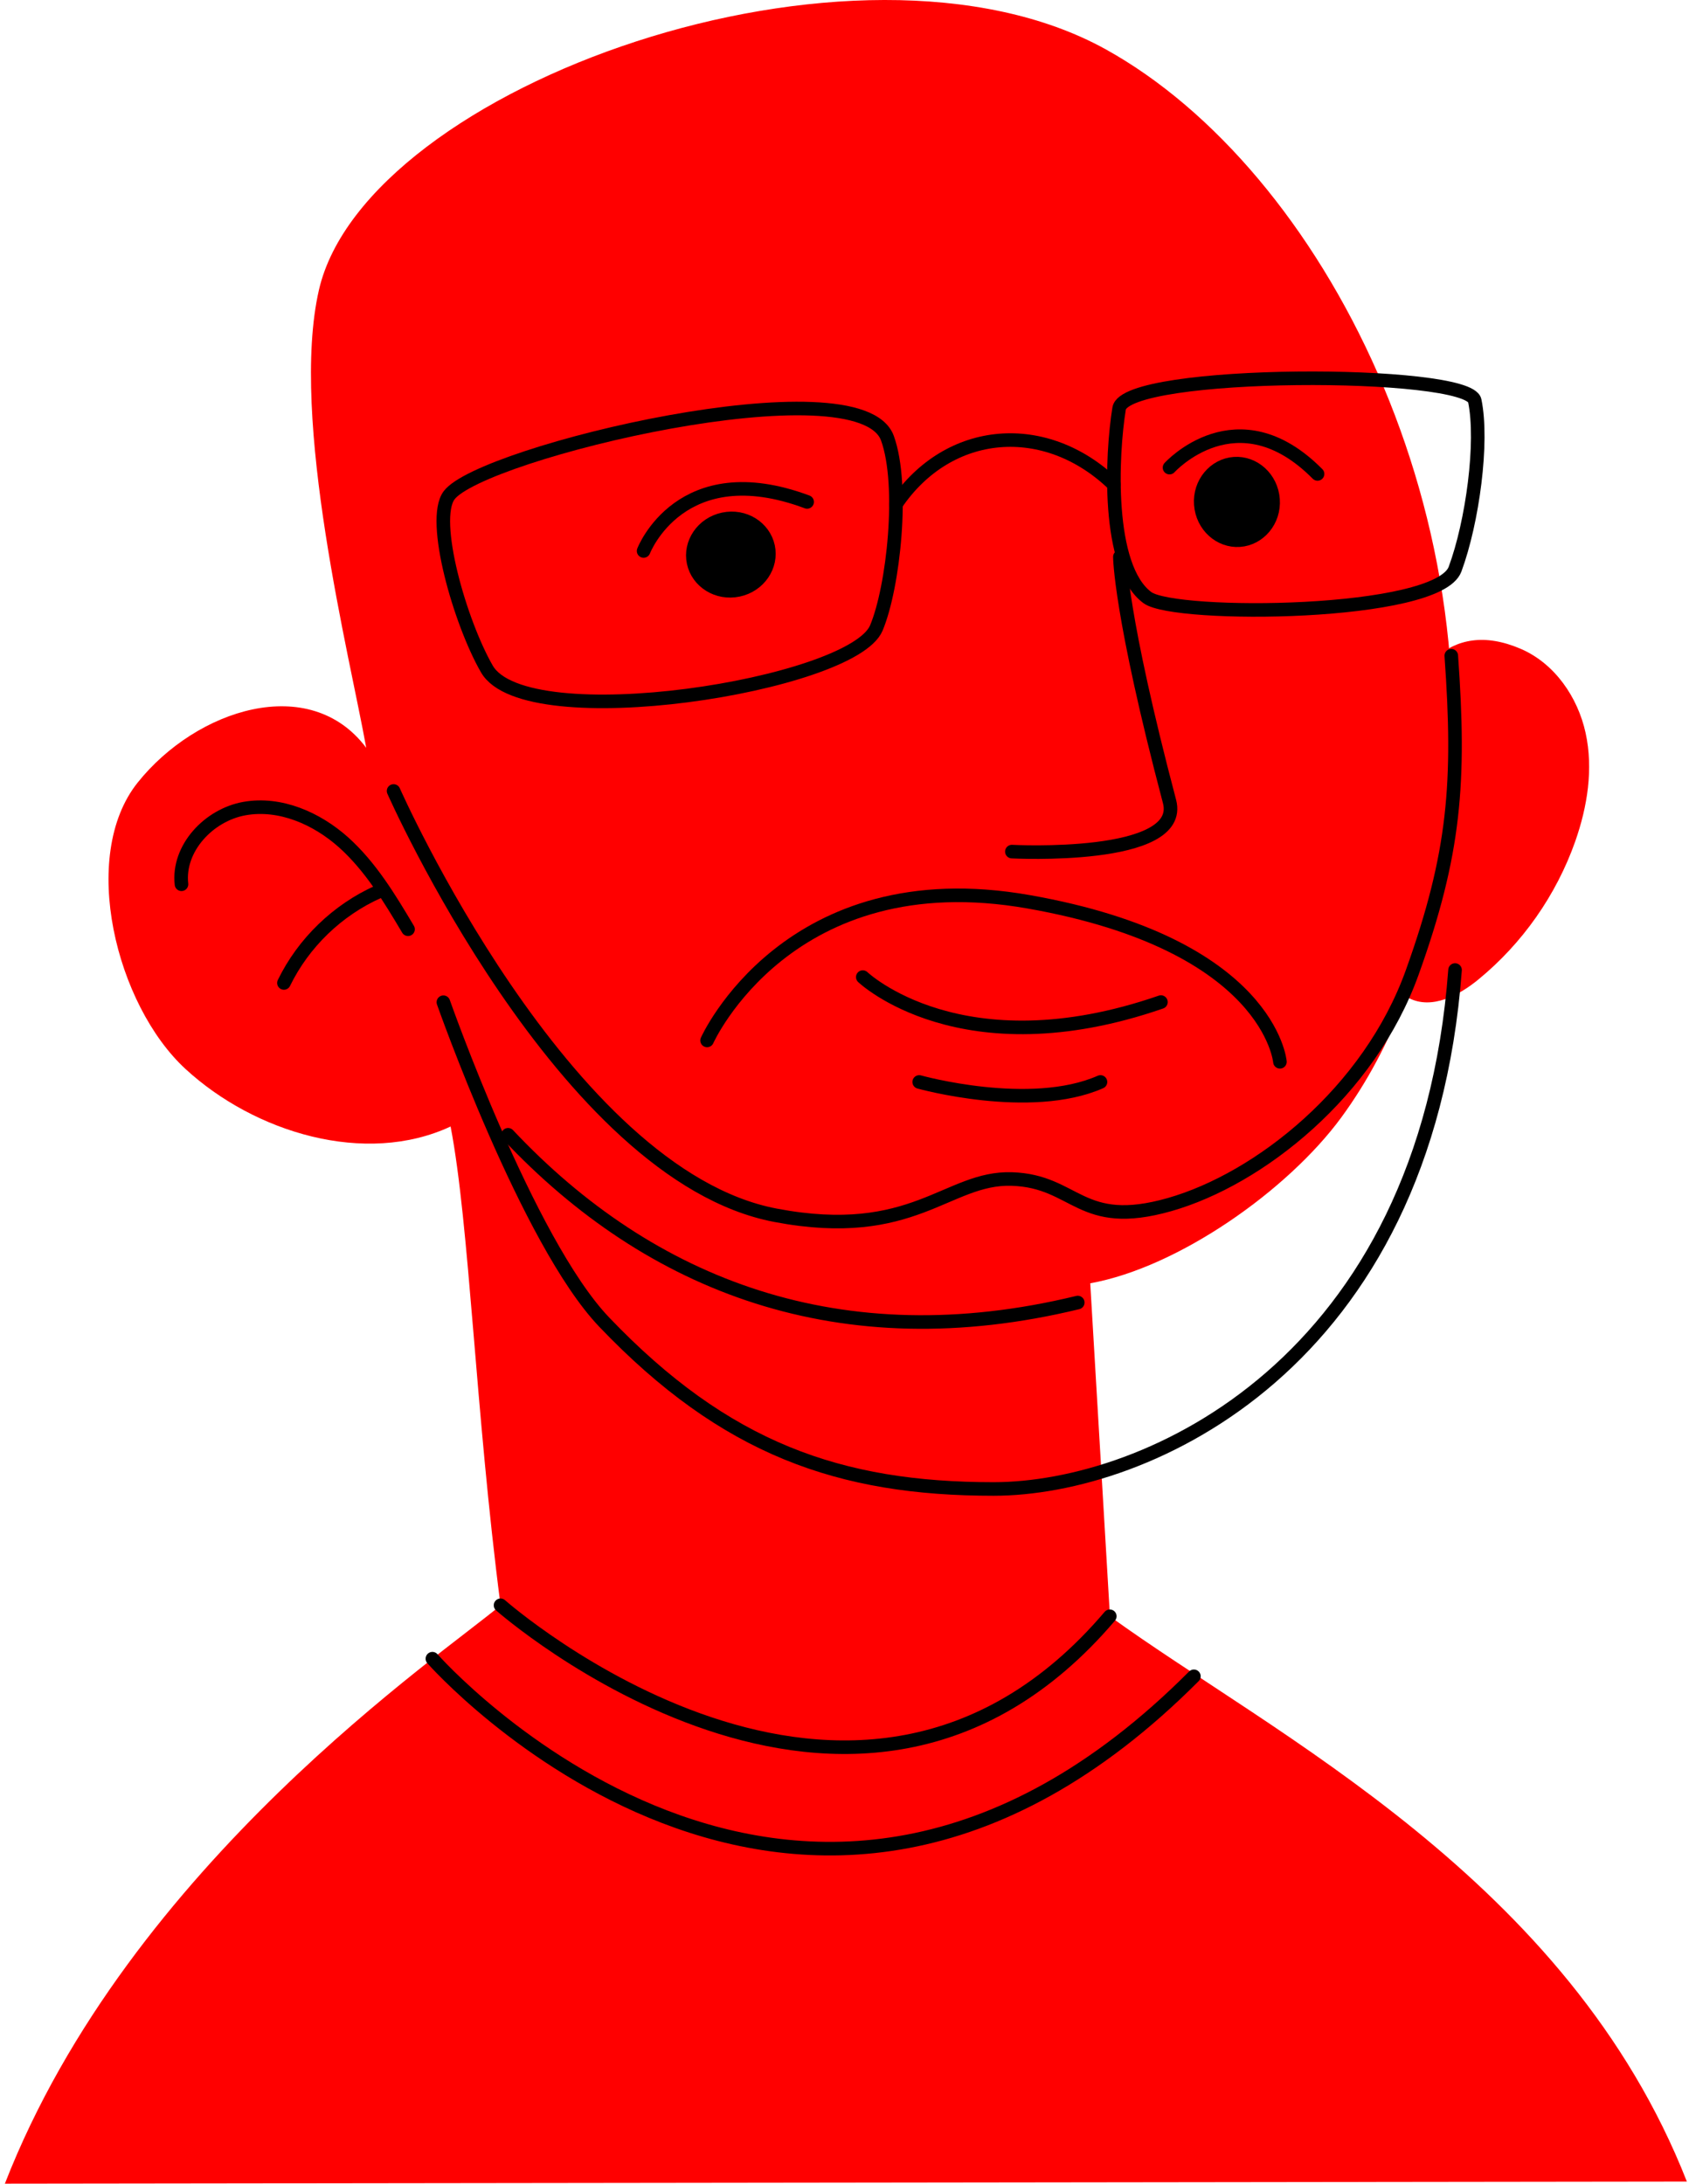 <svg width="311" height="402" viewBox="0 0 311 402" fill="none" xmlns="http://www.w3.org/2000/svg">
<path d="M0.896 402C23.887 343.028 81.973 304.276 92.167 295.523C87.513 259.679 86.46 225.554 82.97 207.383C67.265 214.695 46.878 208.518 34.136 196.774C21.394 185.029 14.525 157.606 25.355 144.061C36.186 130.516 57.044 123.813 67.431 137.663C64.495 121.154 53.276 77.056 58.733 53.345C67.431 15.784 157.704 -16.319 203.602 9.081C243.573 31.213 276.674 95.67 265.178 160.099C262.27 176.359 256.73 192.425 246.952 205.748C237.174 219.072 217.036 233.309 200.749 236.246L204.378 297.572C234.46 319.372 288.751 345.964 310.606 401.612L0.896 402Z" fill="#FF0000"/>
<path d="M280.054 119.464C286.258 122.151 290.524 128.328 291.965 134.948C293.405 141.568 292.297 148.493 290.053 154.892C286.563 164.781 280.331 173.672 272.215 180.32C268.614 183.284 263.628 185.888 259.445 183.755C256.121 182.065 254.792 178.049 254.072 174.392C251.135 159.684 253.324 107.941 280.054 119.464Z" fill="#FF0000"/>
<path d="M141.441 100.641C142.198 104.175 139.79 107.791 135.951 108.601C132.114 109.412 128.468 107.093 127.709 103.552C126.951 100.018 129.359 96.402 133.199 95.591C137.036 94.781 140.682 97.099 141.441 100.641Z" fill="black" stroke="black" stroke-width="2.5"/>
<path d="M234.404 91.938C234.69 95.871 231.858 99.184 228.251 99.437C224.648 99.689 221.395 96.808 221.109 92.865C220.823 88.932 223.654 85.619 227.262 85.366C230.865 85.114 234.117 87.995 234.404 91.938Z" fill="black" stroke="black" stroke-width="2.5"/>
<path d="M158.867 179.877C158.867 179.877 177.038 197.189 213.768 184.475" stroke="black" stroke-width="2.5" stroke-miterlimit="10" stroke-linecap="round"/>
<path d="M33.417 162.786C32.669 156.166 38.458 150.017 45.023 148.853C51.588 147.69 58.319 150.654 63.277 155.086C68.235 159.545 71.725 165.335 75.132 171.068" stroke="black" stroke-width="2.5" stroke-miterlimit="10" stroke-linecap="round"/>
<path d="M52.28 180.957C55.881 173.561 62.141 167.523 69.648 164.171" stroke="black" stroke-width="2.5" stroke-miterlimit="10" stroke-linecap="round"/>
<path d="M93.552 208.906C119.756 236.772 154.823 250.372 198.45 239.791" stroke="black" stroke-width="2.5" stroke-miterlimit="10" stroke-linecap="round"/>
<path d="M215.346 86.086C215.346 86.086 227.811 72.319 242.602 87.249" stroke="black" stroke-width="2.5" stroke-miterlimit="10" stroke-linecap="round"/>
<path d="M118.509 101.432C118.509 101.432 125.323 83.704 148.618 92.401" stroke="black" stroke-width="2.5" stroke-miterlimit="10" stroke-linecap="round"/>
<path d="M72.472 145.613C72.472 145.613 103.689 216.302 142.801 223.725C168.257 228.573 174.406 216.662 186.317 217.05C198.228 217.438 198.81 226.468 215.346 221.759C231.883 217.05 252.131 201.012 260.026 179.046C267.92 157.08 268.89 143.978 267.228 120.711" stroke="black" stroke-width="2.5" stroke-miterlimit="10" stroke-linecap="round"/>
<path d="M206.207 102.512C206.207 102.512 206.207 112.927 215.348 147.551C218.228 158.465 186.318 156.775 186.318 156.775" stroke="black" stroke-width="2.5" stroke-miterlimit="10" stroke-linecap="round"/>
<path d="M92.167 295.523C92.167 295.523 157.206 352.944 204.35 297.545" stroke="black" stroke-width="2.5" stroke-miterlimit="10" stroke-linecap="round"/>
<path d="M79.618 305.356C79.618 305.356 146.817 381.835 219.834 308.597" stroke="black" stroke-width="2.5" stroke-miterlimit="10" stroke-linecap="round"/>
<path d="M163.41 80.685C166.54 89.355 164.518 108.107 161.36 115.614C156.928 126.167 96.848 135.696 89.646 123.148C84.715 114.589 79.286 95.753 82.693 91.183C88.565 83.288 158.313 66.558 163.41 80.685Z" stroke="black" stroke-width="2.5" stroke-miterlimit="10" stroke-linecap="round"/>
<path d="M271.549 73.76C273.128 81.377 271.134 96.113 267.921 104.783C264.707 113.426 216.316 113.758 211.275 110.019C203.685 104.423 204.682 83.676 206.067 75.2C207.231 68.026 270.386 68.054 271.549 73.76Z" stroke="black" stroke-width="2.5" stroke-miterlimit="10" stroke-linecap="round"/>
<path d="M164.962 92.845C174.712 78.441 192.606 77.139 205.099 89.216" stroke="black" stroke-width="2.5" stroke-miterlimit="10" stroke-linecap="round"/>
<path d="M130.197 191.538C130.197 191.538 145.127 158.16 189.474 166.027C233.849 173.866 235.677 195.472 235.677 195.472" stroke="black" stroke-width="2.5" stroke-miterlimit="10" stroke-linecap="round"/>
<path d="M169.255 199.183C169.255 199.183 189.669 204.89 202.633 199.183" stroke="black" stroke-width="2.5" stroke-miterlimit="10" stroke-linecap="round"/>
<path d="M81.642 184.503C81.642 184.503 97.153 228.6 111.225 243.364C133.578 266.77 154.685 274.111 182.939 274.111C211.193 274.111 262.492 251.203 267.921 178.575" stroke="black" stroke-width="2.5" stroke-miterlimit="10" stroke-linecap="round"/>
</svg>
